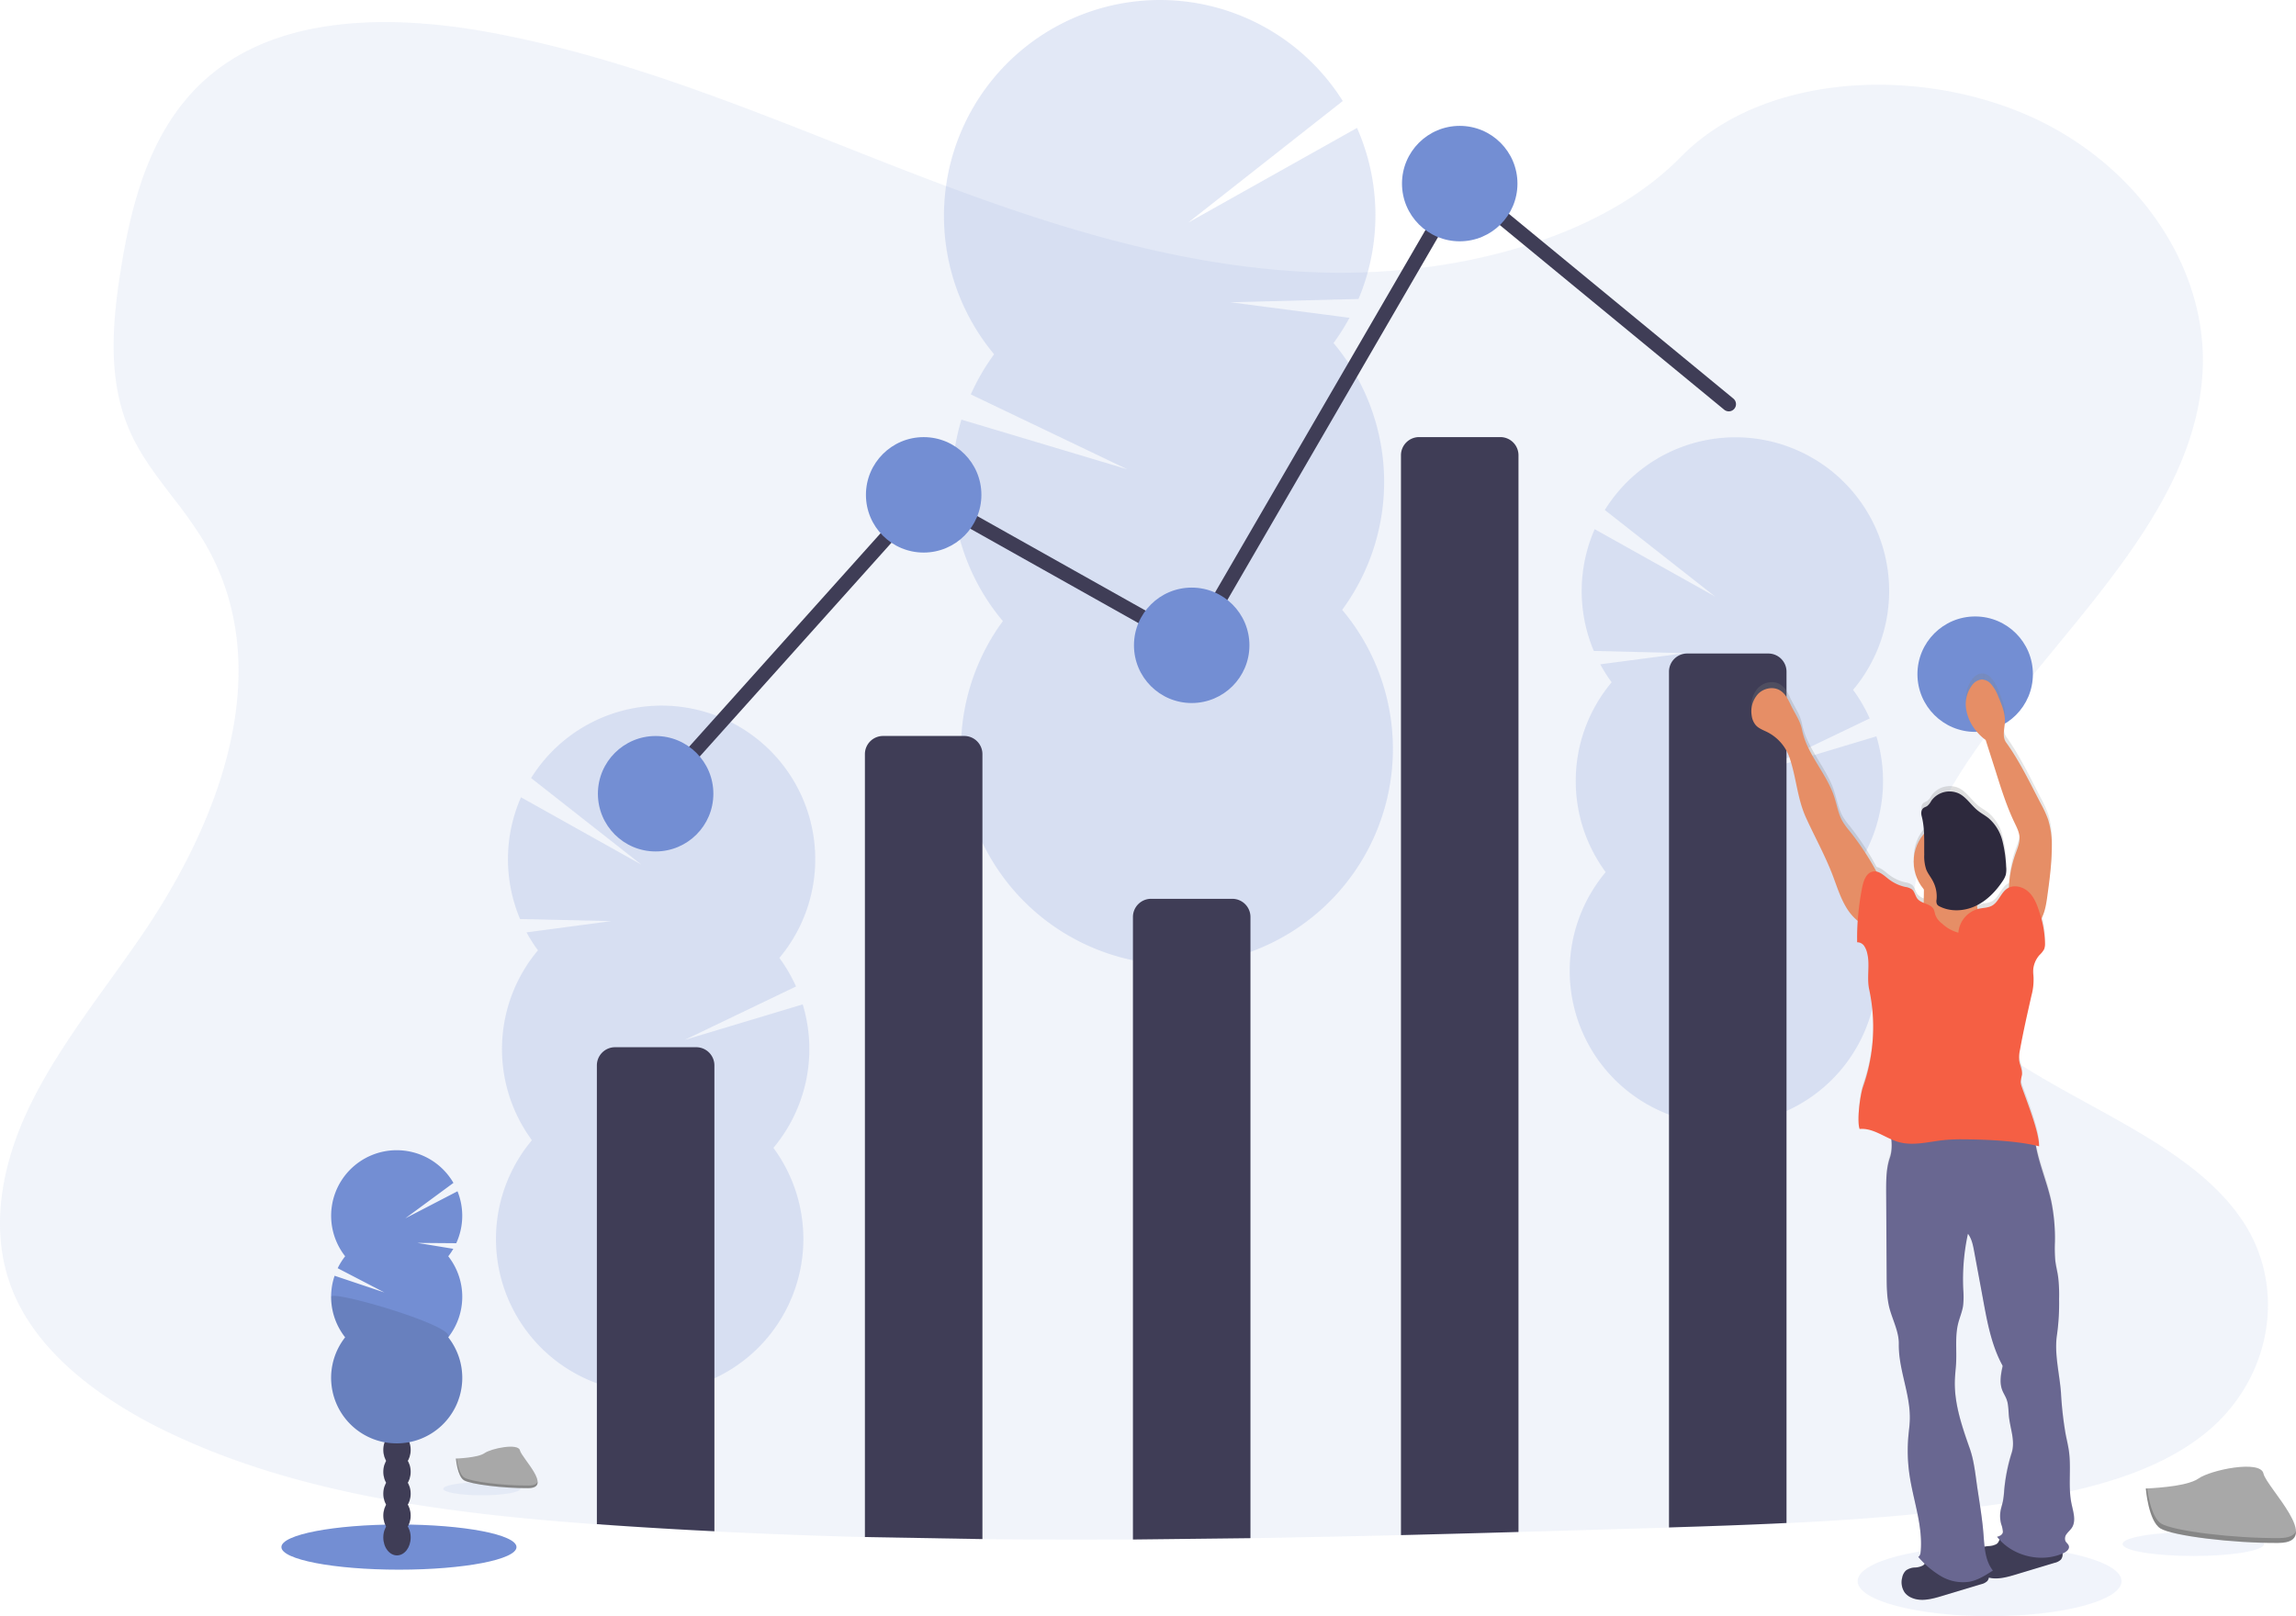 <svg xmlns="http://www.w3.org/2000/svg" xmlns:xlink="http://www.w3.org/1999/xlink" width="1113.608" height="784.066" viewBox="0 0 1113.608 784.066">
  <defs>
    <linearGradient id="linear-gradient" x1="0.627" y1="0.5" x2="1.626" y2="0.5" gradientUnits="objectBoundingBox">
      <stop offset="0" stop-color="gray" stop-opacity="0.251"/>
      <stop offset="0.54" stop-color="gray" stop-opacity="0.122"/>
      <stop offset="1" stop-color="gray" stop-opacity="0.102"/>
    </linearGradient>
  </defs>
  <g id="proj-pricewatch" transform="translate(-0.003 -0.344)">
    <ellipse id="Ellipse_82" data-name="Ellipse 82" cx="64" cy="16.99" rx="64" ry="16.99" transform="translate(901 750.43)" fill="#738ed3" opacity="0.1"/>
    <path id="Path_5946" data-name="Path 5946" d="M1113.76,752.68c-24.35,20.2-59,28.56-92.51,33.84l-5.64.86c-35,5.22-70.39,8-105.9,9.69-19,.92-38,1.57-57,2.15l-14.89.44q-29,.86-58.11,1.69-28.5.81-57,1.52-36.5.89-73,1.48-28.5.45-57,.62-36.51.21-73-.14-28.52-.29-57-1-36.52-.94-73-2.75-24.76-1.21-49.49-2.91l-7.51-.53c-70.77-5.1-142.81-14.25-204.74-43.17l-1.67-.79c-.83-.39-1.66-.78-2.49-1.19A224.106,224.106,0,0,1,91.25,733.4c-18.31-13.06-33.43-29-41.42-47.91-12.52-29.66-5.9-63,8.4-92S94,538.31,112.57,511c5.44-8,10.6-16.3,15.4-24.81,30-53.37,44.88-115.13,13.43-166.56a228.578,228.578,0,0,0-13.43-19c-7.67-10-15.47-20-20.74-31.07-12.29-25.76-9.65-54.73-5.17-82.25,6-36.59,17-76,51.38-98.86,35.67-23.74,86.3-22.54,130.57-14,68.83,13.19,132.36,40.8,196.49,65.7s131.31,47.67,201.82,50.12a322.088,322.088,0,0,0,45.38-1.65h0a287.808,287.808,0,0,0,59.12-12.45c27.75-9.14,53-22.89,71.72-42,40.15-40.85,115.6-43.94,170-19.27,51.91,23.54,85.48,73.36,83,123.12-2.82,55.39-44.3,100.93-82.31,147.64-4.61,5.66-9.16,11.34-13.59,17.06q-3.71,4.79-7.28,9.6h0c-4.17,5.66-8.2,11.35-12,17.11-19.42,29.53-33.15,65-19.78,96.88,7.5,17.85,21.81,31.47,39.06,43.36,38.65,26.63,92,44.55,116,81.83C1152.32,683.63,1144.66,727,1113.76,752.68Z" transform="translate(-43.21 -57.79)" fill="#738ed3" opacity="0.099"/>
    <g id="Group_17" data-name="Group 17" opacity="0.205">
      <path id="Path_5947" data-name="Path 5947" d="M598.71,607.14q.06,1.41.21,2.76,11.67-4.65,22.91-10a18.57,18.57,0,0,0,10.59-5.18c2.19-1.1,4.37-2.25,6.53-3.4a26.816,26.816,0,0,0-1.66-3c-4.21-6.65-10.61-10.81-17.66-10.58s-13.15,4.8-16.92,11.69a34.46,34.46,0,0,0-4,17.71Z" transform="translate(-43.21 -57.79)" fill="#738ed3"/>
      <path id="Path_5948" data-name="Path 5948" d="M597.56,572.17a34.57,34.57,0,0,0,5.15,17.32c4.22,6.63,10.62,10.79,17.67,10.56.49,0,1-.07,1.45-.11a18.57,18.57,0,0,0,10.59-5.18,25.47,25.47,0,0,0,4.87-6.38,35.82,35.82,0,0,0-1.14-35c-4.22-6.65-10.62-10.81-17.67-10.58s-13.14,4.8-16.91,11.69a34.471,34.471,0,0,0-4.01,17.68Z" transform="translate(-43.21 -57.79)" fill="#738ed3"/>
      <ellipse id="Ellipse_83" data-name="Ellipse 83" cx="21.87" cy="28.63" rx="21.87" ry="28.63" transform="matrix(0.999, -0.033, 0.033, 0.999, 552.28, 450.778)" fill="#738ed3"/>
      <ellipse id="Ellipse_84" data-name="Ellipse 84" cx="21.87" cy="28.63" rx="21.87" ry="28.63" transform="matrix(0.999, -0.033, 0.033, 0.999, 551.134, 415.814)" fill="#738ed3"/>
      <ellipse id="Ellipse_85" data-name="Ellipse 85" cx="21.87" cy="28.63" rx="21.87" ry="28.63" transform="matrix(0.999, -0.033, 0.033, 0.999, 549.987, 380.84)" fill="#738ed3"/>
      <path id="Path_5949" data-name="Path 5949" d="M690,224.56a104.077,104.077,0,0,0,7.74-12.25L640,204.77l62.12-1.58a104.89,104.89,0,0,0-.72-83l-81.91,45.95,75-59A104.75,104.75,0,1,0,525.38,230a105.161,105.161,0,0,0-11.31,19.48l75.81,36.28L509.52,261.7a104.8,104.8,0,0,0,20.11,97.75A104.74,104.74,0,1,0,694.19,354,104.77,104.77,0,0,0,690,224.56Z" transform="translate(-43.21 -57.79)" fill="#738ed3"/>
      <path id="Path_5950" data-name="Path 5950" d="M505.1,295.42a104.26,104.26,0,0,0,24.53,64A104.74,104.74,0,1,0,694.19,354C707.64,335.74,504.72,283.67,505.1,295.42Z" transform="translate(-43.21 -57.79)" fill="#738ed3" opacity="0.1"/>
    </g>
    <g id="Group_18" data-name="Group 18" opacity="0.205">
      <path id="Path_5951" data-name="Path 5951" d="M369.39,791.35a17.145,17.145,0,0,1-.15,2q-8.3-3.3-16.31-7.07a13.21,13.21,0,0,1-7.54-3.67q-2.34-1.19-4.65-2.42a18.894,18.894,0,0,1,1.18-2.12c3-4.74,7.54-7.7,12.56-7.54s9.36,3.4,12,8.3A24.5,24.5,0,0,1,369.39,791.35Z" transform="translate(-43.21 -57.79)" fill="#738ed3"/>
      <path id="Path_5952" data-name="Path 5952" d="M370.17,766.46a24.59,24.59,0,0,1-3.64,12.33c-3,4.72-7.55,7.69-12.56,7.53l-1-.08a13.21,13.21,0,0,1-7.54-3.67,18,18,0,0,1-3.47-4.54,25.53,25.53,0,0,1,.78-24.89c3-4.74,7.55-7.7,12.56-7.54s9.36,3.4,12.05,8.3A24.5,24.5,0,0,1,370.17,766.46Z" transform="translate(-43.21 -57.79)" fill="#738ed3"/>
      <ellipse id="Ellipse_86" data-name="Ellipse 86" cx="20.37" cy="15.56" rx="20.37" ry="15.56" transform="translate(296.021 703.207) rotate(-88.19)" fill="#738ed3"/>
      <ellipse id="Ellipse_87" data-name="Ellipse 87" cx="20.37" cy="15.56" rx="20.37" ry="15.56" transform="translate(296.798 678.321) rotate(-88.19)" fill="#738ed3"/>
      <ellipse id="Ellipse_88" data-name="Ellipse 88" cx="20.37" cy="15.56" rx="20.37" ry="15.56" transform="translate(297.585 653.425) rotate(-88.19)" fill="#738ed3"/>
      <path id="Path_5953" data-name="Path 5953" d="M304.12,519.17a75.817,75.817,0,0,1-5.53-8.71L339.67,505l-44.21-1a74.64,74.64,0,0,1,.44-59.08l58.33,32.63L300.81,435.6a74.54,74.54,0,1,1,120.42,87.26,74.428,74.428,0,0,1,8.07,13.86L375.38,562.6l57.17-17.2A74.65,74.65,0,0,1,418.33,615a74.54,74.54,0,1,1-117.12-3.7,74.54,74.54,0,0,1,2.91-92.12Z" transform="translate(-43.21 -57.79)" fill="#738ed3"/>
      <path id="Path_5954" data-name="Path 5954" d="M435.72,569.43A74.27,74.27,0,0,1,418.33,615a74.54,74.54,0,1,1-117.12-3.7C291.62,598.3,436,561.06,435.72,569.43Z" transform="translate(-43.21 -57.79)" fill="#738ed3" opacity="0.1"/>
    </g>
    <g id="Group_19" data-name="Group 19" opacity="0.205">
      <path id="Path_5955" data-name="Path 5955" d="M890.16,661.3a19.392,19.392,0,0,1-.14,2q-8.31-3.3-16.31-7.07a13.26,13.26,0,0,1-7.55-3.67c-1.55-.79-3.11-1.6-4.65-2.42a20.644,20.644,0,0,1,1.18-2.12c3-4.74,7.54-7.7,12.56-7.54s9.36,3.4,12,8.3a24.5,24.5,0,0,1,2.91,12.52Z" transform="translate(-43.21 -57.79)" fill="#738ed3"/>
      <path id="Path_5956" data-name="Path 5956" d="M891,636.41a24.59,24.59,0,0,1-3.65,12.33c-3,4.72-7.54,7.69-12.56,7.53l-1-.08a13.26,13.26,0,0,1-7.55-3.67,18.323,18.323,0,0,1-3.47-4.54,25.53,25.53,0,0,1,.78-24.89c3-4.73,7.55-7.7,12.56-7.54s9.37,3.4,12.05,8.3A24.5,24.5,0,0,1,891,636.41Z" transform="translate(-43.21 -57.79)" fill="#738ed3"/>
      <ellipse id="Ellipse_89" data-name="Ellipse 89" cx="20.37" cy="15.56" rx="20.37" ry="15.56" transform="translate(816.827 573.149) rotate(-88.19)" fill="#738ed3"/>
      <ellipse id="Ellipse_90" data-name="Ellipse 90" cx="20.37" cy="15.56" rx="20.37" ry="15.56" transform="translate(817.614 548.263) rotate(-88.19)" fill="#738ed3"/>
      <ellipse id="Ellipse_91" data-name="Ellipse 91" cx="20.37" cy="15.56" rx="20.37" ry="15.56" transform="translate(818.401 523.377) rotate(-88.19)" fill="#738ed3"/>
      <path id="Path_5957" data-name="Path 5957" d="M824.89,389.12a73.565,73.565,0,0,1-5.52-8.71L860.45,375l-44.21-1.07a74.7,74.7,0,0,1,.43-59.08L875,347.48l-53.42-41.93A74.55,74.55,0,1,1,942,392.81a74.386,74.386,0,0,1,8.06,13.86l-53.92,25.88,57.17-17.2a74.57,74.57,0,0,1-14.22,69.59A74.53,74.53,0,1,1,822,481.24a74.54,74.54,0,0,1,2.91-92.12Z" transform="translate(-43.21 -57.79)" fill="#738ed3"/>
      <path id="Path_5958" data-name="Path 5958" d="M956.5,439.38a74.2,74.2,0,0,1-17.4,45.56,74.53,74.53,0,1,1-117.1-3.7C812.4,468.25,956.76,431,956.5,439.38Z" transform="translate(-43.21 -57.79)" fill="#738ed3" opacity="0.1"/>
    </g>
    <ellipse id="Ellipse_92" data-name="Ellipse 92" cx="57.01" cy="10.96" rx="57.01" ry="10.96" transform="translate(136.49 739.93)" fill="#738ed3"/>
    <ellipse id="Ellipse_93" data-name="Ellipse 93" cx="6.64" cy="8.69" rx="6.64" ry="8.69" transform="translate(185.91 737.54)" fill="#3f3d56"/>
    <ellipse id="Ellipse_94" data-name="Ellipse 94" cx="6.64" cy="8.69" rx="6.64" ry="8.69" transform="translate(185.91 726.92)" fill="#3f3d56"/>
    <ellipse id="Ellipse_95" data-name="Ellipse 95" cx="6.64" cy="8.69" rx="6.64" ry="8.69" transform="translate(185.91 716.3)" fill="#3f3d56"/>
    <ellipse id="Ellipse_96" data-name="Ellipse 96" cx="6.64" cy="8.69" rx="6.64" ry="8.69" transform="translate(185.91 705.68)" fill="#3f3d56"/>
    <ellipse id="Ellipse_97" data-name="Ellipse 97" cx="6.64" cy="8.69" rx="6.64" ry="8.69" transform="translate(185.91 695.06)" fill="#3f3d56"/>
    <ellipse id="Ellipse_98" data-name="Ellipse 98" cx="6.64" cy="8.69" rx="6.64" ry="8.69" transform="translate(185.91 684.44)" fill="#3f3d56"/>
    <ellipse id="Ellipse_99" data-name="Ellipse 99" cx="6.64" cy="8.69" rx="6.64" ry="8.69" transform="translate(185.91 673.82)" fill="#3f3d56"/>
    <path id="Path_5959" data-name="Path 5959" d="M260.61,667.62a32.329,32.329,0,0,0,2.47-3.64l-17.44-2.87,18.86.15a31.89,31.89,0,0,0,.61-25.2L239.8,649.19,263.14,632a31.8,31.8,0,1,0-52.52,35.59,32,32,0,0,0-3.62,5.8l22.64,11.76-24.14-8.1a31.82,31.82,0,0,0,5.12,29.86,31.8,31.8,0,1,0,50,0,31.82,31.82,0,0,0,0-39.32Z" transform="translate(-43.21 -57.79)" fill="#738ed3"/>
    <path id="Path_5960" data-name="Path 5960" d="M203.82,687.28a31.67,31.67,0,0,0,6.8,19.66,31.8,31.8,0,1,0,50,0C264.87,701.53,203.82,683.71,203.82,687.28Z" transform="translate(-43.21 -57.79)" opacity="0.1"/>
    <path id="Path_5961" data-name="Path 5961" d="M389.71,575V801q-24.76-1.21-49.49-2.91l-7.51-.53V575a8.82,8.82,0,0,1,8.82-8.82h39.36a8.82,8.82,0,0,1,8.82,8.82Z" transform="translate(-43.21 -57.79)" fill="#3f3d56"/>
    <path id="Path_5962" data-name="Path 5962" d="M462.71,803.81V424a8.82,8.82,0,0,1,8.82-8.82h39.36a8.82,8.82,0,0,1,8.82,8.82V804.8Z" transform="translate(-43.21 -57.79)" fill="#3f3d56"/>
    <path id="Path_5963" data-name="Path 5963" d="M592.71,805V503a8.82,8.82,0,0,1,8.82-8.82h39.36a8.82,8.82,0,0,1,8.82,8.82V804.35Z" transform="translate(-43.21 -57.79)" fill="#3f3d56"/>
    <path id="Path_5964" data-name="Path 5964" d="M779.71,279V801.35q-28.5.81-57,1.52V279a8.82,8.82,0,0,1,8.82-8.82h39.36A8.82,8.82,0,0,1,779.71,279Z" transform="translate(-43.21 -57.79)" fill="#3f3d56"/>
    <path id="Path_5965" data-name="Path 5965" d="M909.71,384V797c-19,.92-38,1.57-57,2.15V384a8.82,8.82,0,0,1,8.82-8.82h39.36a8.82,8.82,0,0,1,8.82,8.82Z" transform="translate(-43.21 -57.79)" fill="#3f3d56"/>
    <path id="Path_5966" data-name="Path 5966" d="M318.5,385.41l130-145,130,73,130-224,130,107" fill="none" stroke="#3f3d56" stroke-linecap="round" stroke-miterlimit="10" stroke-width="7"/>
    <circle id="Ellipse_100" data-name="Ellipse 100" cx="28" cy="28" r="28" transform="translate(290 357.41)" fill="#738ed3"/>
    <circle id="Ellipse_101" data-name="Ellipse 101" cx="28" cy="28" r="28" transform="translate(420 212.41)" fill="#738ed3"/>
    <circle id="Ellipse_102" data-name="Ellipse 102" cx="28" cy="28" r="28" transform="translate(550 285.41)" fill="#738ed3"/>
    <circle id="Ellipse_103" data-name="Ellipse 103" cx="28" cy="28" r="28" transform="translate(680 61.41)" fill="#738ed3"/>
    <circle id="Ellipse_104" data-name="Ellipse 104" cx="28" cy="28" r="28" transform="translate(930 299.41)" fill="#738ed3"/>
    <ellipse id="Ellipse_105" data-name="Ellipse 105" cx="18.68" cy="3.16" rx="18.68" ry="3.16" transform="translate(215 719.45)" fill="#738ed3" opacity="0.1"/>
    <path id="Path_5967" data-name="Path 5967" d="M264.35,765.73s10.65-.33,13.86-2.62,16.39-5,17.19-1.35,16,18.24,4,18.34-27.95-1.88-31.15-3.83S264.35,765.73,264.35,765.73Z" transform="translate(-43.21 -57.79)" fill="#a8a8a8"/>
    <path id="Path_5968" data-name="Path 5968" d="M299.59,778.82c-12,.1-27.94-1.87-31.15-3.82-2.44-1.49-3.41-6.82-3.74-9.28h-.35s.67,8.59,3.88,10.54,19.12,3.93,31.15,3.83c3.47,0,4.67-1.26,4.6-3.09C303.5,778.11,302.18,778.8,299.59,778.82Z" transform="translate(-43.21 -57.79)" opacity="0.2"/>
    <ellipse id="Ellipse_106" data-name="Ellipse 106" cx="34.31" cy="5.8" rx="34.31" ry="5.8" transform="translate(1029.49 743.61)" fill="#738ed3" opacity="0.1"/>
    <path id="Path_5969" data-name="Path 5969" d="M1084,780.25s19.57-.6,25.47-4.8,30.1-9.21,31.56-2.48,29.42,33.5,7.32,33.68-51.34-3.44-57.23-7S1084,780.25,1084,780.25Z" transform="translate(-43.21 -57.79)" fill="#a8a8a8"/>
    <path id="Path_5970" data-name="Path 5970" d="M1148.72,804.31c-22.1.18-51.34-3.44-57.23-7-4.48-2.73-6.27-12.53-6.87-17h-.65s1.24,15.79,7.12,19.37,35.14,7.21,57.23,7c6.38,0,8.58-2.32,8.46-5.68C1155.89,803,1153.46,804.27,1148.72,804.31Z" transform="translate(-43.21 -57.79)" opacity="0.2"/>
    <path id="Path_5971" data-name="Path 5971" d="M892.81,402.37a9,9,0,0,0,2,4.77c1.45,1.64,3.62,2.39,5.57,3.37a22,22,0,0,1,10.76,12.37c3.33,9.72,3.76,20,8,29.38s9.22,18.39,12.88,28c2.08,5.45,3.74,11.12,6.79,16.08a24.94,24.94,0,0,0,5.57,6.41c-.23,3.52-.32,7-.3,10.52a4,4,0,0,1,3.42,1.8,10.41,10.41,0,0,1,1.5,3.75c1.37,5.67-.32,11.71.91,17.41a88.56,88.56,0,0,1-3,47.64c-1.37,3.88-3.09,16.72-1.63,20.57,5.44-.55,10.26,2.79,15.35,5a21.12,21.12,0,0,1-.72,9c-1.83,5.27-1.82,11-1.79,16.57l.25,41.26c0,5.23.07,10.53,1.38,15.6,1.49,5.71,4.62,11.53,4.52,17.43-.27,12.7,5.73,24.8,5.25,37.4-.09,2.42-.42,4.82-.65,7.22a82.134,82.134,0,0,0,.48,19.19c1.82,12.66,6.63,25.11,5.43,37.84-.08.86-.37,2-1.18,2.33,1,1.13,2.06,2.25,3.14,3.32a2.849,2.849,0,0,1-.87.91,8.839,8.839,0,0,1-3.82,1,8.091,8.091,0,0,0-4.37,1.42,6.29,6.29,0,0,0-1.82,3.34,9,9,0,0,0,1.2,7.48,8.351,8.351,0,0,0,3.39,2.54c4.62,2,9.92.55,14.74-.91l18.88-5.72a6.36,6.36,0,0,0,3.07-1.6,3.361,3.361,0,0,0,.75-1.62c4.17,1,8.75-.23,13-1.5l18.88-5.73a6.27,6.27,0,0,0,3.07-1.6,3.661,3.661,0,0,0,.77-3c.14-.06.28-.1.42-.17,1.44-.65,3-1.92,2.65-3.45-.25-1-1.25-1.58-1.68-2.5a3.61,3.61,0,0,1,.7-3.53c.74-1,1.74-1.83,2.42-2.88,2.18-3.34.7-7.73-.12-11.64-1.77-8.35-.13-17.07-1.25-25.53-.38-2.85-1.07-5.65-1.62-8.48a173.267,173.267,0,0,1-2.31-20.22c-.72-9.68-3.41-19.22-1.87-28.82a111.91,111.91,0,0,0,.95-17,73.982,73.982,0,0,0-.47-10.84c-.39-2.68-1.08-5.31-1.38-8a72.517,72.517,0,0,1-.16-9.09,89.918,89.918,0,0,0-1.86-20.12c-2-9.09-5.76-17.79-7.36-26.9.54.12,1.08.24,1.6.38.06-7-6.07-22.22-8.34-28.86a8.392,8.392,0,0,1-.6-2.55,27.5,27.5,0,0,1,.63-3.43c.29-2.42-1-4.72-1.35-7.14a16.748,16.748,0,0,1,.37-5.08c1.61-8.95,3.61-17.83,5.61-26.7a28.439,28.439,0,0,0,.89-9.87,12.391,12.391,0,0,1,3-9.83,11.653,11.653,0,0,0,2.22-2.79,7.08,7.08,0,0,0,.44-2.79,44.83,44.83,0,0,0-1.8-12.15c1.76-3.19,2.41-7.11,2.92-10.81,1.12-8.17,2.24-16.38,2.2-24.63a41.745,41.745,0,0,0-1.8-13,51.6,51.6,0,0,0-3.42-7.54c-5.26-10.13-10.29-20.79-16.93-30.07-2-2.82-.74-6.71-.6-10.19.15-4.2-1.51-8.23-3.14-12.09a19.84,19.84,0,0,0-3.76-6.47,6.11,6.11,0,0,0-4.4-2,6.63,6.63,0,0,0-4.69,2.87,15.47,15.47,0,0,0-2.81,11.57A22.369,22.369,0,0,0,1002,410.2a24.769,24.769,0,0,0,4.39,4.17q2.48,7.88,5,15.75c2.64,8.35,5.28,16.74,9,24.64,1.09,2.29,2.29,4.62,2.42,7.15.14,2.73-1,5.33-1.91,7.9a55.752,55.752,0,0,0-3.22,16.66,5.729,5.729,0,0,0-.84.46c-3.15,2.06-4.14,6.55-7.42,8.39-1.91,1.07-4.23,1-6.37,1.49a2.2,2.2,0,0,0-.58.16c-.08-.4-.16-.79-.21-1.2a3.23,3.23,0,0,1,0-.77,33.589,33.589,0,0,0,12.43-11.84,10.829,10.829,0,0,0,1.47-3,11.6,11.6,0,0,0,.15-3.9,62.245,62.245,0,0,0-1.85-12.85,21.37,21.37,0,0,0-6.69-10.89c-1.64-1.32-3.53-2.31-5.16-3.64-3.18-2.57-5.36-6.37-9-8.28A10.83,10.83,0,0,0,980,444.12a7.889,7.889,0,0,1-2,2.54,20.541,20.541,0,0,0-1.86,1c-1.1.88-1.16,2.57-.8,3.94a41.011,41.011,0,0,1,1.14,8.59,21,21,0,0,0-.06,27.17c0,1.86,0,3.72-.07,5.58a5.4,5.4,0,0,1-.07,1.06,7.211,7.211,0,0,1-3-2c-1.12-1.4-1.32-3.46-2.69-4.61a7.589,7.589,0,0,0-3.28-1.2,20.369,20.369,0,0,1-8-3.79c-1.85-1.43-3.77-3.26-5.93-3.68a131.566,131.566,0,0,0-13-19.84,38.655,38.655,0,0,1-3.4-4.67c-2.15-3.75-2.79-8.16-4.15-12.27-3.8-11.52-13.28-20.76-15.59-32.68-.84-4.32-3.58-8.08-5.46-12.06-1.27-2.69-2.67-5.53-5.21-7.07-3.27-2-7.79-1.08-10.51,1.61A12.63,12.63,0,0,0,892.81,402.37Zm118.73,404.69a8.841,8.841,0,0,1-3.82,1,18.436,18.436,0,0,0-2,.32c-.25-2.1-.39-4.23-.55-6.3-.53-6.79-1.59-13.53-2.64-20.26-1.1-7-1.62-14.66-4-21.38-3.83-10.94-7.71-22.21-7.22-33.8.11-2.63.44-5.24.58-7.86.32-6.49-.59-13.12,1-19.43.71-2.87,1.92-5.61,2.38-8.53a40.488,40.488,0,0,0,.1-7.94,105.53,105.53,0,0,1,2.27-27.35c1.86,2.43,2.47,5.57,3,8.58l3.75,20.34c2.23,12.07,4.2,24.87,10.11,35.61-.83,3.87-1.65,8-.28,11.7.59,1.6,1.56,3,2.16,4.62,1,2.69.86,5.65,1.16,8.5.65,6,3.13,11.9,1.31,17.69a86.3,86.3,0,0,0-3.63,18.36,44.7,44.7,0,0,1-.6,5.17c-.32,1.54-.84,3-1.13,4.58a15.171,15.171,0,0,0,.29,6.67,13.62,13.62,0,0,1,.82,3.75c0,1.28-1.57,2.2-2.83,2.4.37.48.77.94,1.18,1.39A4.38,4.38,0,0,1,1011.54,807.06Z" transform="translate(-43.21 -57.79)" fill="url(#linear-gradient)"/>
    <path id="Path_5972" data-name="Path 5972" d="M972.05,818.6a8.09,8.09,0,0,0-4.37,1.42,6.16,6.16,0,0,0-1.82,3.32,8.881,8.881,0,0,0,1.2,7.42,8.331,8.331,0,0,0,3.39,2.53c4.62,2,9.92.54,14.74-.91l18.88-5.68a6.34,6.34,0,0,0,3.07-1.59,4.17,4.17,0,0,0,.08-4.86,9.44,9.44,0,0,0-4-3.19c-5.87-2.86-12.49-3.51-18.94-3.63-2.4,0-4.77-.58-6.4,1.27-.86,1-.7,2.07-2,2.92A9,9,0,0,1,972.05,818.6Z" transform="translate(-43.21 -57.79)" fill="#3f3d56"/>
    <path id="Path_5973" data-name="Path 5973" d="M1007.72,808.22a8.171,8.171,0,0,0-4.37,1.42,6.2,6.2,0,0,0-1.82,3.32,8.91,8.91,0,0,0,1.2,7.43,8.4,8.4,0,0,0,3.39,2.52c4.63,2,9.92.55,14.74-.9l18.88-5.69a6.341,6.341,0,0,0,3.07-1.59,4.16,4.16,0,0,0,.08-4.85,9.471,9.471,0,0,0-4-3.19c-5.88-2.86-12.5-3.52-18.95-3.64-2.4,0-4.76-.57-6.4,1.28-.86,1-.7,2.06-2,2.91a8.7,8.7,0,0,1-3.82.98Z" transform="translate(-43.21 -57.79)" fill="#3f3d56"/>
    <path id="Path_5974" data-name="Path 5974" d="M991.31,603.32a232.583,232.583,0,0,1,33.49-.94,6.66,6.66,0,0,1,2.17.34c2.46,1,2.84,4.22,3.07,6.85,1,10.68,5.66,20.63,8,31.09a88.829,88.829,0,0,1,1.86,20,71.733,71.733,0,0,0,.16,9c.3,2.67,1,5.29,1.38,7.95a73,73,0,0,1,.47,10.77,110.49,110.49,0,0,1-.95,16.87c-1.54,9.53,1.15,19,1.87,28.64A170.938,170.938,0,0,0,1045.1,754c.55,2.81,1.24,5.59,1.62,8.42,1.12,8.41-.52,17.07,1.25,25.37.82,3.88,2.3,8.24.12,11.56-.68,1-1.68,1.85-2.42,2.86a3.57,3.57,0,0,0-.7,3.51c.43.91,1.43,1.51,1.68,2.48.39,1.53-1.21,2.78-2.65,3.43-10.85,4.9-24.84,1.45-32.16-7.94,1.26-.2,2.8-1.11,2.83-2.39a13.5,13.5,0,0,0-.82-3.72,15,15,0,0,1-.29-6.62c.29-1.54.81-3,1.13-4.55a44.191,44.191,0,0,0,.6-5.14,85.212,85.212,0,0,1,3.63-18.24c1.82-5.75-.66-11.57-1.31-17.57-.3-2.84-.17-5.77-1.16-8.45-.6-1.58-1.57-3-2.16-4.58-1.37-3.69-.55-7.79.28-11.63-5.91-10.67-7.88-23.39-10.11-35.38l-3.75-20.2c-.56-3-1.17-6.11-3-8.53a104.164,104.164,0,0,0-2.27,27.17,40,40,0,0,1-.1,7.89c-.46,2.9-1.67,5.63-2.38,8.47-1.55,6.27-.64,12.85-1,19.3-.14,2.61-.47,5.2-.58,7.81-.49,11.52,3.39,22.72,7.22,33.59,2.35,6.67,2.87,14.25,4,21.23,1,6.69,2.11,13.38,2.64,20.13.49,6.2.71,12.91,4.57,17.78-3.53,2.29-7.17,4.62-11.3,5.41a20.86,20.86,0,0,1-13.92-2.7,43.791,43.791,0,0,1-11-9.35c.81-.28,1.1-1.46,1.18-2.31,1.2-12.66-3.61-25-5.43-37.6a81,81,0,0,1-.48-19.06c.23-2.39.56-4.78.65-7.18.48-12.51-5.55-24.56-5.33-37.08.1-5.87-3-11.65-4.52-17.32-1.31-5-1.35-10.3-1.38-15.5l-.25-41c0-5.54,0-11.22,1.79-16.45,2.2-6.3-.32-13.53-.7-20.19a83.219,83.219,0,0,0,32.19,3.59Z" transform="translate(-43.21 -57.79)" fill="#696791"/>
    <path id="Path_5975" data-name="Path 5975" d="M955.66,485.52a130.655,130.655,0,0,0-15.31-24.17,38.321,38.321,0,0,1-3.4-4.64c-2.15-3.73-2.79-8.11-4.15-12.19-3.8-11.44-13.28-20.63-15.59-32.46-.84-4.3-3.58-8-5.46-12-1.27-2.67-2.67-5.49-5.21-7-3.27-2-7.79-1.08-10.51,1.6a12.49,12.49,0,0,0-3.22,10.55,8.93,8.93,0,0,0,2,4.74c1.45,1.63,3.62,2.37,5.57,3.35a21.88,21.88,0,0,1,10.76,12.29c3.33,9.65,3.76,19.87,8,29.19s9.22,18.26,12.88,27.79c2.08,5.41,3.74,11,6.79,16s7.81,9.19,13.56,9.94A33.45,33.45,0,0,1,954,497.83C955.25,493.89,957.47,489.25,955.66,485.52Z" transform="translate(-43.21 -57.79)" fill="#e68e66"/>
    <path id="Path_5976" data-name="Path 5976" d="M1017.57,493a55.258,55.258,0,0,1,3.25-20.78c.92-2.55,2-5.14,1.91-7.85-.13-2.52-1.33-4.83-2.42-7.11-3.76-7.85-6.4-16.17-9-24.47l-5-15.65a24.31,24.31,0,0,1-4.39-4.15,22.1,22.1,0,0,1-5.09-10.86,15.25,15.25,0,0,1,2.81-11.48,6.65,6.65,0,0,1,4.69-2.86,6.14,6.14,0,0,1,4.4,2,19.709,19.709,0,0,1,3.76,6.42c1.63,3.84,3.29,7.84,3.14,12-.14,3.46-1.43,7.32.6,10.13,6.64,9.22,11.67,19.81,16.93,29.88a50.566,50.566,0,0,1,3.42,7.49,41.189,41.189,0,0,1,1.8,12.94c0,8.19-1.08,16.35-2.2,24.47-.71,5.09-1.64,10.63-5.49,14C1026.69,502,1022.67,497,1017.57,493Z" transform="translate(-43.21 -57.79)" fill="#e68e66"/>
    <circle id="Ellipse_107" data-name="Ellipse 107" cx="20.75" cy="20.75" r="20.75" transform="translate(928.17 397.61)" fill="#e68e66"/>
    <path id="Path_5977" data-name="Path 5977" d="M1002.18,498c.5,3.75,2.51,7.11,4.47,10.35,1.18,2,2.69,4.13,5,4.35a100.786,100.786,0,0,1-18.85,7.58,21.321,21.321,0,0,1-6.88,1.11,16.831,16.831,0,0,1-5.73-1.47A28.49,28.49,0,0,1,964,501a37.6,37.6,0,0,0,7.71-.59,5.67,5.67,0,0,0,3.78-1.86,6,6,0,0,0,.78-3.34c.1-3.46.11-6.93,0-10.39a41,41,0,0,1,15.08,1.86c2,.65,4,1.43,6,1.94,1.26.32,4.73,0,5.66.73C1004.54,490.38,1001.83,495.45,1002.18,498Z" transform="translate(-43.21 -57.79)" fill="#e68e66"/>
    <path id="Path_5978" data-name="Path 5978" d="M993.06,510.61A13.06,13.06,0,0,1,1003,499c2.14-.48,4.46-.42,6.37-1.48,3.28-1.83,4.27-6.29,7.42-8.34s7.62-.91,10.36,1.68,4.13,6.28,5.25,9.89a50.066,50.066,0,0,1,2.69,15.15,7,7,0,0,1-.44,2.77,11.562,11.562,0,0,1-2.22,2.77,12.26,12.26,0,0,0-3,9.77,28,28,0,0,1-.89,9.8c-2,8.82-4,17.63-5.61,26.53a16.469,16.469,0,0,0-.37,5c.31,2.41,1.64,4.69,1.35,7.1a26.878,26.878,0,0,0-.63,3.41,8.269,8.269,0,0,0,.6,2.53c2.27,6.59,8.4,21.69,8.34,28.67-10.65-2.73-26.35-3.34-37.35-3.39a83.114,83.114,0,0,0-9.06.4c-7.23.78-14.63,2.89-21.64.94-6.51-1.81-12.27-7-19-6.35-1.46-3.82.26-16.57,1.63-20.43a87.44,87.44,0,0,0,3-47.33c-1.23-5.66.46-11.67-.91-17.29a10.309,10.309,0,0,0-1.5-3.73,4,4,0,0,0-3.42-1.79,127.383,127.383,0,0,1,2.5-26.93c.66-3.15,2-6.87,5.23-7.41,2.86-.49,5.26,1.93,7.56,3.7a20.31,20.31,0,0,0,8,3.76,7.589,7.589,0,0,1,3.28,1.2c1.37,1.14,1.57,3.19,2.69,4.58,2,2.49,6.47,2.28,7.89,5.15a19.618,19.618,0,0,1,.75,2.62,9.62,9.62,0,0,0,3.3,4.26,18.56,18.56,0,0,0,7.89,4.4Z" transform="translate(-43.21 -57.79)" fill="#f55f44"/>
    <path id="Path_5979" data-name="Path 5979" d="M975.27,454.09c-.36-1.37-.3-3,.8-3.92.55-.43,1.27-.59,1.86-1a8,8,0,0,0,2-2.53,10.86,10.86,0,0,1,13.59-3.45c3.61,1.89,5.79,5.67,9,8.22,1.63,1.32,3.52,2.3,5.16,3.62a21.21,21.21,0,0,1,6.69,10.82,61.4,61.4,0,0,1,1.85,12.76,11.482,11.482,0,0,1-.15,3.88,10.86,10.86,0,0,1-1.47,3c-3.3,5-7.65,9.54-13.1,12.12s-12.08,3-17.46.3a3,3,0,0,1-1.34-1.07,3.851,3.851,0,0,1-.21-2.31,15.809,15.809,0,0,0-1.74-8.85c-1-2-2.5-3.72-3.3-5.79a20.17,20.17,0,0,1-.94-7.18C976.42,466.42,976.85,460.15,975.27,454.09Z" transform="translate(-43.21 -57.79)" fill="#2d293d"/>
  </g>
</svg>

